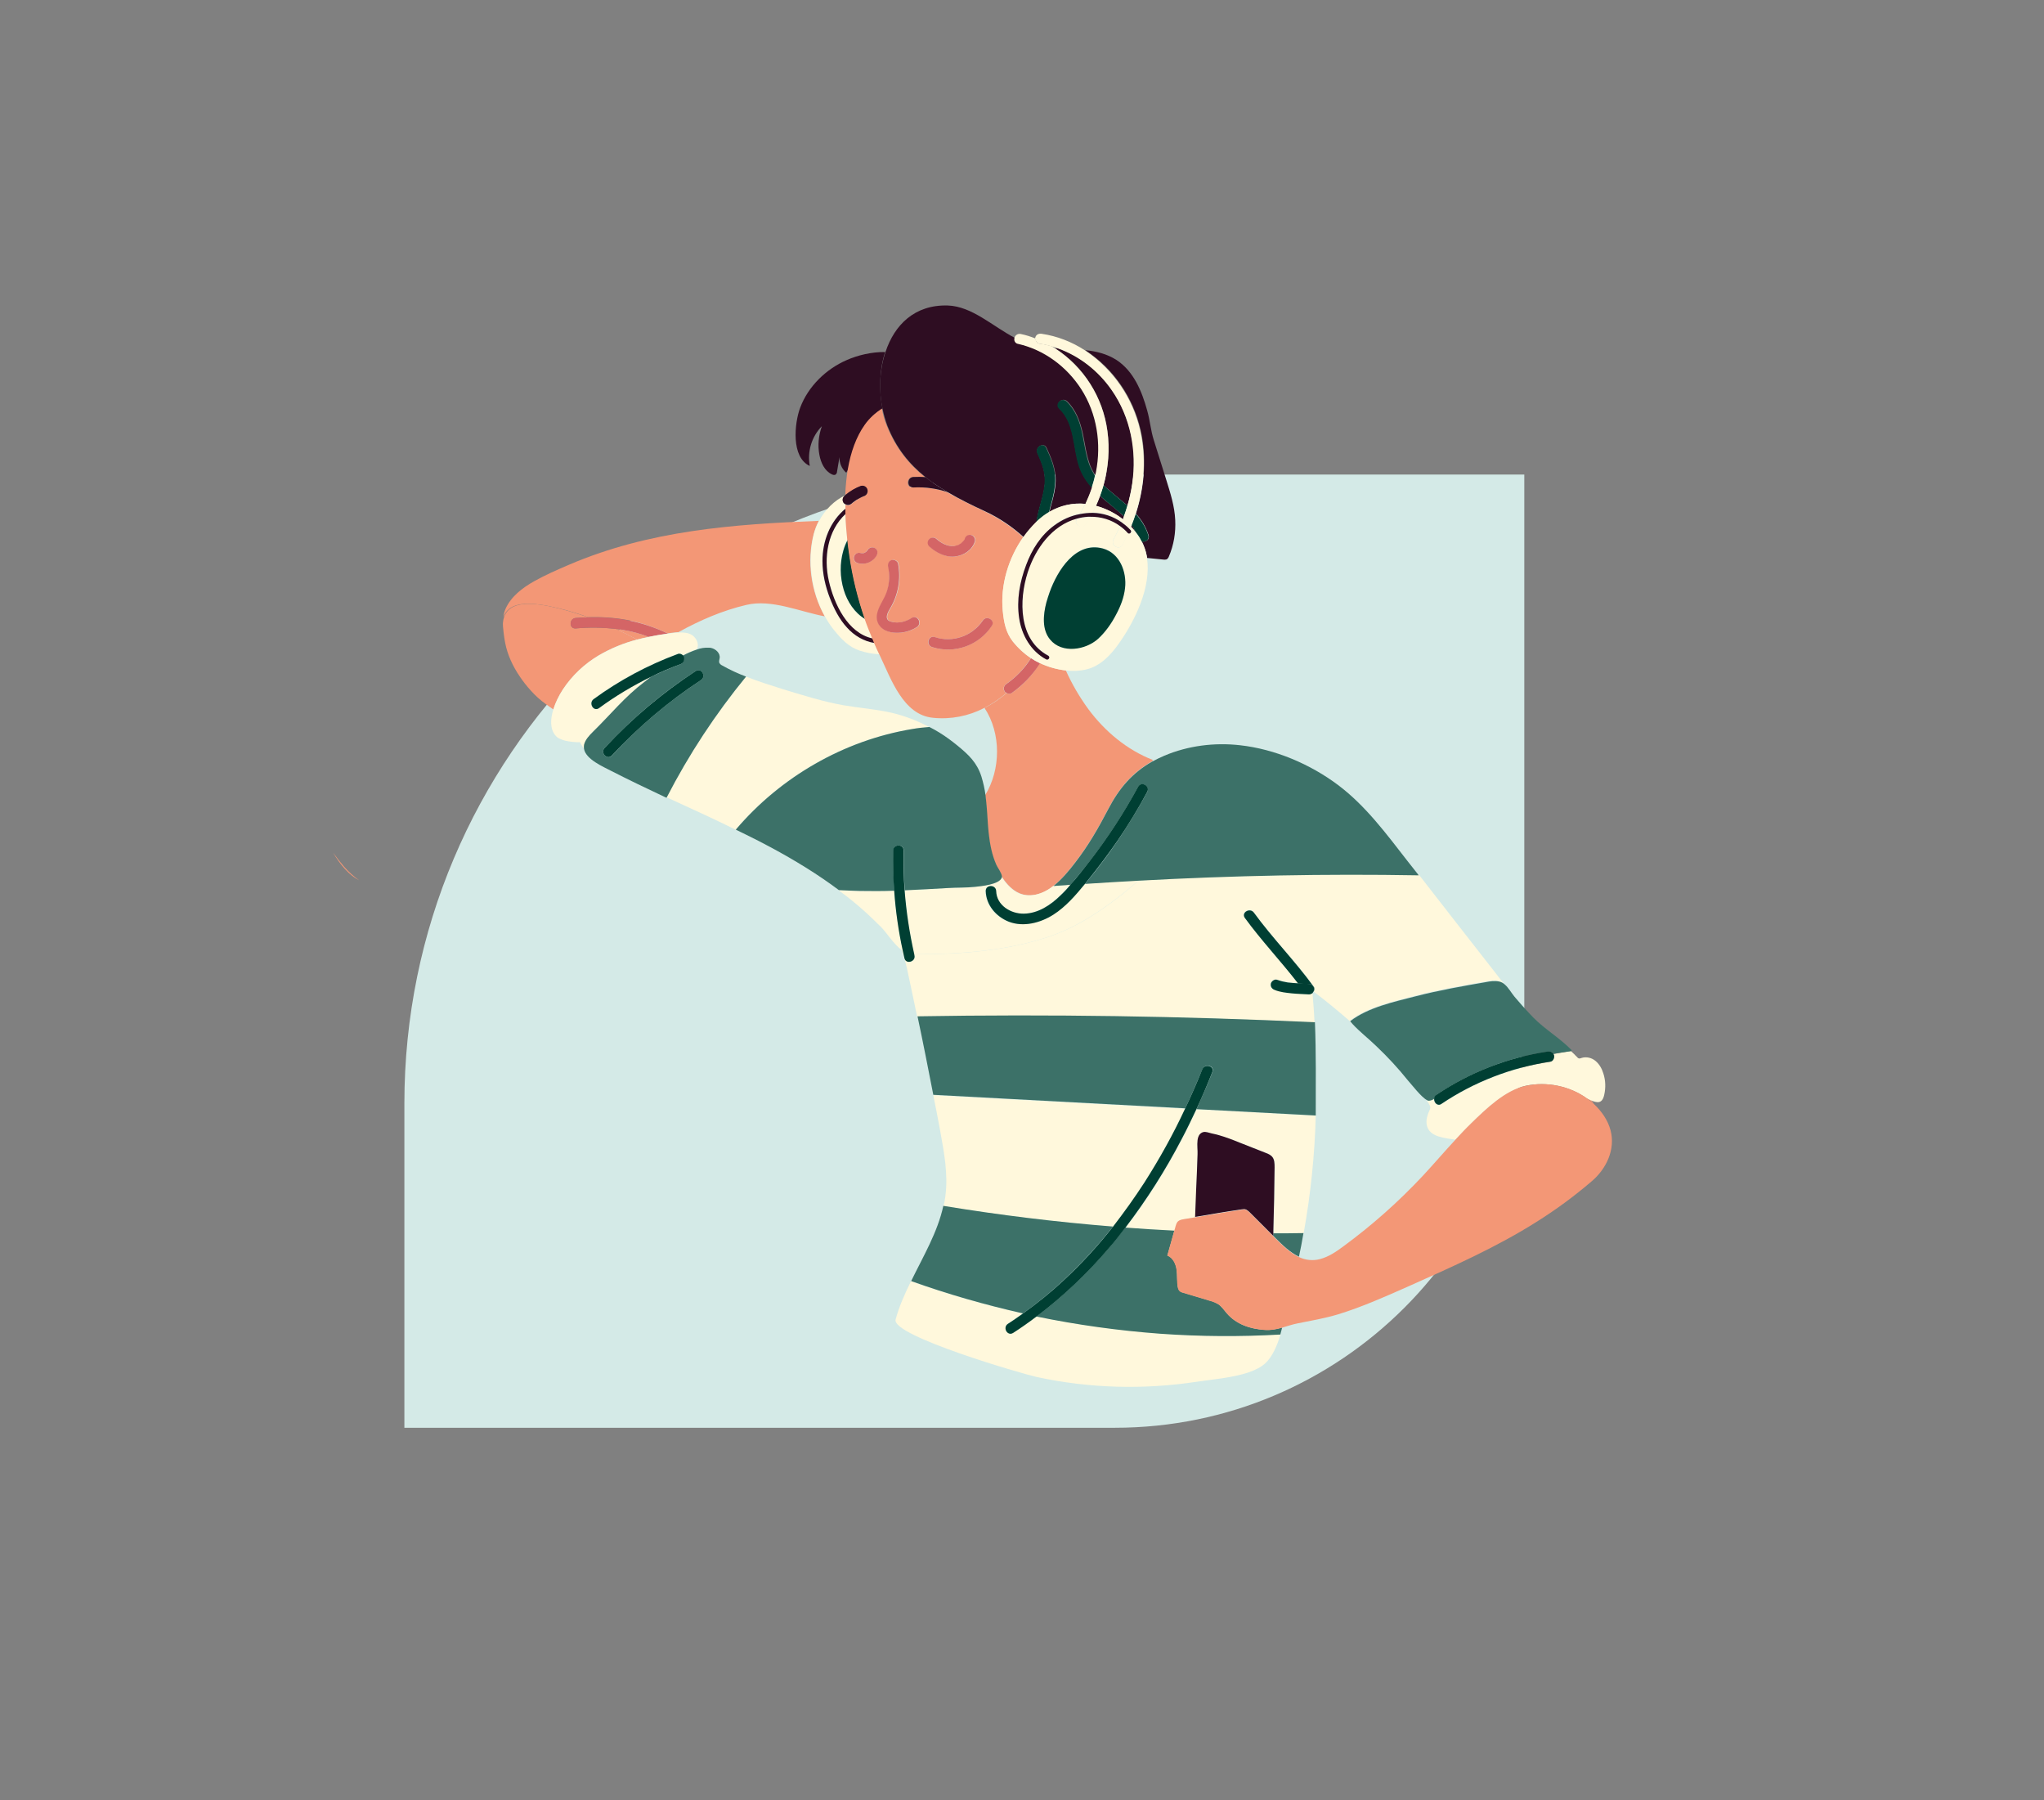 <?xml version="1.0" encoding="utf-8"?>
<!-- Generator: Adobe Illustrator 25.2.3, SVG Export Plug-In . SVG Version: 6.00 Build 0)  -->
<svg version="1.1" id="Layer_1" xmlns="http://www.w3.org/2000/svg" xmlns:xlink="http://www.w3.org/1999/xlink" x="0px" y="0px"
	 viewBox="0 0 997.8 878.5" style="enable-background:new 0 0 997.8 878.5;" xml:space="preserve">
<rect x="0" y="0" width="997.8" height="878.5" fill="#808080" stroke="none"/>
<style type="text/css">
	.st0{fill:#D4EAE7;}
	.st1{fill:none;}
	.st2{fill:#F39776;}
	.st3{fill:#FFF8DC;}
	.st4{fill:#003F33;}
	.st5{fill:#2E0D22;}
	.st6{fill:#D46566;}
	.st7{fill:#3C7168;}
</style>
<g id="Layer_2_1_">
	<g id="Capa_1">
		<path class="st0" d="M504.3,231.6h239.8l0,0v265.3c0,110.4-89.5,199.9-199.9,199.9H197.4l0,0V538.5
			C197.4,369,334.8,231.6,504.3,231.6L504.3,231.6L504.3,231.6z"/>
		<path class="st1" d="M642.2,543.9c0,0.2,0,0.4,0,0.6c-0.5,19.2-2.5,38.4-5.9,57.3c-0.7,3.9-1.4,7.7-2.2,11.5c3.2,1.6,6.8,2,10.2,1
			c4.3-1.2,8.1-3.8,11.7-6.4c13.9-10.2,26.9-21.7,38.6-34.3c5.4-5.8,10.5-11.8,15.9-17.6c-1.3-0.2-2.6-0.4-4-0.6
			c-2.8-0.5-5.8-1.2-7.8-2.9c-2.2-1.8-2.6-4.6-2-7.3c1.1-4.9,3.1-3.9-0.2-8.4c-2.8-1.4-7.9-8-9.3-9.6c-4.8-6-10-11.6-15.6-16.9
			c-3.6-3.5-8-6.9-11.4-10.6c-0.4-0.4-0.9-0.8-1.3-1.2c-5.7-5-11.7-9.9-17.8-14.5l-0.2,0.2c-0.1,0.1-0.2,0.2-0.2,0.3
			c0.5,4.9,0.8,9.7,1,14.6C642.4,514,642.2,529,642.2,543.9z"/>
		<path class="st1" d="M513.2,168.9c0.6,0.3,1.1,0.7,1.7,1l1.8,0.1C515.5,169.6,514.4,169.3,513.2,168.9z"/>
		<path class="st1" d="M337.6,309.8c0.2,0.1,0.4,0.3,0.6,0.4c2.1,1.5,3.2,4.5,1.9,6.7c1.9-0.6,3.8-0.9,5.8-0.9
			c0.4,0,0.7,0.1,1.1,0.1c2.4,0.4,4.6,2.6,4.2,5c-0.1,0.7-0.5,1.5-0.2,2.2c0.3,0.7,0.9,1.2,1.5,1.4c3.8,2.1,7.6,3.9,11.6,5.4
			c5.7,2.3,11.6,4.1,17.5,6c9.9,3.1,19.9,6.2,30.1,8c7.7,1.3,15.5,1.9,23.2,3.6c6.5,1.5,12.7,3.8,18.6,6.9c3.3,1.7,6.5,3.7,9.6,5.9
			c1.4,1,2.7,2,4,3.1c5.5,4.5,9.6,8.3,11.8,15.2c0.9,3,1.6,6,2,9.1c7.7-12.5,7.9-30.2-0.3-42.6c-7.7,4-16.5,5.7-25.1,4.8
			c-14.5-1.4-20.4-19-25.9-30.4c-0.1-0.2-0.2-0.4-0.3-0.6c-3.3-0.2-6.5-0.8-9.7-1.8c-5.3-1.7-8.9-5.5-12.3-9.8
			c-1.7-2.1-3.2-4.3-4.5-6.7c-12.4-2.3-25.9-8.5-38.2-5.6c-11.7,2.8-22.8,7.5-33.2,13.3C333.5,308.6,335.7,308.7,337.6,309.8z"/>
		<path class="st2" d="M304.5,307.5c-1.3-0.2-2.6-0.4-3.9-0.6c3.5,1.7,7,3.4,10.4,5.2c1.9-0.5,3.7-0.9,5.6-1.3
			C312.7,309.3,308.6,308.2,304.5,307.5z"/>
		<path class="st2" d="M168,423c-1.9-2.2-3.7-4.5-5.4-6.9c3.5,6,7.9,11.1,12.7,13.5C172.6,427.7,170.2,425.5,168,423z"/>
		<path class="st2" d="M276.4,297.8c3.6,1,7.2,2.1,10.6,3.4c6.3-0.2,12.6,0.2,18.8,1.3c7,1.3,13.7,3.6,20.1,6.6c1-0.1,2-0.3,3-0.4
			c0.8-0.1,1.5-0.1,2.3-0.2c10.5-5.8,21.6-10.6,33.2-13.3c12.3-2.9,25.9,3.3,38.2,5.6c-6.8-12-8.8-27.1-5.4-40.2
			c0.6-2.2,1.4-4.4,2.5-6.4c-41.8,1.6-82.9,4.7-121.9,21.4c-5.8,2.5-11.6,5-17.1,8.1c-5.7,3.2-11.2,7.4-13.9,13.4
			c-0.5,1.2-0.9,2.4-1,3.7c0,0.1,0,0.3,0,0.4C249.2,290.7,267.1,295.4,276.4,297.8z"/>
		<path class="st3" d="M404.6,283.5c2.5,11.1,9.1,25.5,21.3,28.1c-1.3-3.1-2.5-6.3-3.7-9.5c-5.1-2.9-8.6-8.4-10.4-14.2
			c-1.9-6.3-2-13-0.3-19.3c0.5-1.8,1.2-3.6,2.1-5.2c-0.4-4-0.7-8.3-0.9-12.6C404,258.9,402,272,404.6,283.5z"/>
		<path class="st3" d="M402.8,301c1.3,2.4,2.8,4.6,4.5,6.7c3.5,4.3,7.1,8.1,12.3,9.8c3.1,1,6.4,1.7,9.7,1.8
			c-0.9-1.8-1.7-3.7-2.5-5.5c-5.2-0.8-9.8-3.6-13.4-7.5c-3.8-4.2-6.4-9.3-8.4-14.5c-2.2-5.7-3.6-11.9-3.6-18
			c0-9.7,3.8-19.4,11.3-25.6c0-0.7,0-1.3,0-2c-0.2-0.1-0.4-0.2-0.6-0.4c-1-1-1-2.6,0-3.6c0.2-0.2,0.5-0.4,0.7-0.6v0
			c-5.6,2.7-10.1,7.2-13,12.7c-1.1,2-1.9,4.2-2.5,6.4C394,273.9,396.1,289,402.8,301z"/>
		<path class="st4" d="M411.9,287.9c1.7,5.7,5.3,11.2,10.4,14.2c-3.5-10-6-20.4-7.5-30.8c-0.4-2.5-0.7-5.1-1-7.8
			c-0.9,1.7-1.6,3.4-2.1,5.2C409.9,274.9,410,281.6,411.9,287.9z"/>
		<path class="st5" d="M404.6,283.5c-2.6-11.4-0.6-24.6,8.2-32.7c0-0.9,0-1.7,0-2.6c-7.6,6.2-11.3,15.9-11.3,25.6
			c0,6.2,1.4,12.3,3.6,18c2,5.2,4.6,10.4,8.4,14.5c3.5,3.9,8.2,6.7,13.4,7.5c-0.3-0.7-0.6-1.5-0.9-2.2
			C413.7,309,407.1,294.5,404.6,283.5z"/>
		<path class="st2" d="M253.7,330.1c1.6,2.4,3.4,4.7,5.4,6.9c2.2,2.5,4.7,4.7,7.3,6.6c1.2,0.9,2.4,1.7,3.7,2.6
			c1.1-3.5,2.7-6.8,4.7-9.8c4.5-6.8,10.5-12.4,17.5-16.6c5.8-3.4,12.1-6,18.7-7.7c-3.4-1.8-6.9-3.6-10.4-5.2
			c-6.5-0.7-13.1-0.8-19.6-0.2c-3.3,0.2-3.2-4.8,0-5.1c2-0.2,4.1-0.3,6.1-0.3c-3.5-1.3-7-2.4-10.6-3.4c-9.3-2.5-27.2-7.2-30.5,3.5
			c-0.3,0.9-0.4,1.8-0.5,2.7c-0.1,1.8,0.7,7.9,1.1,9.6C247.7,319.5,250.3,325.1,253.7,330.1z"/>
		<path class="st6" d="M316.6,310.8c3.1-0.6,6.2-1.2,9.4-1.6c-6.4-3.1-13.2-5.3-20.1-6.6c-6.2-1.1-12.5-1.5-18.8-1.3
			c-2,0-4.1,0.2-6.1,0.3c-3.2,0.2-3.3,5.3,0,5.1c6.5-0.6,13.1-0.5,19.6,0.2c1.3,0.2,2.6,0.3,3.9,0.6
			C308.6,308.2,312.7,309.3,316.6,310.8z"/>
		<path class="st2" d="M775.1,536.2c1.1,0.8,2.1,1.7,3.1,2.6c-0.5-0.6-0.9-1.3-1.4-1.9l-1.8-0.8L775.1,536.2z"/>
		<path class="st3" d="M739.8,487.1l-0.6-0.7l0.1,0.1C739.4,486.7,739.6,486.9,739.8,487.1z"/>
		<path class="st3" d="M743.1,491l1.1,1.2L743.1,491z"/>
		<path class="st3" d="M584.6,563.3c0.1-1.8-0.3-4.5,0-6.8c0.1-1,0.4-1.9,0.9-2.7c0.6-0.8,1.6-1.4,2.7-1.4c0.7,0,1.4,0.1,2,0.4
			c1.6,0.5,3.2,0.7,4.8,1.2c3.5,1,6.9,2.4,10.4,3.7l12.7,5c1.1,0.3,2.1,0.9,2.9,1.7c1.3,1.4,1.3,3.5,1.3,5.4
			c-0.1,10.3-0.3,20.5-0.6,30.8c0,0.4,0,0.9,0,1.3c4.9,0,9.8,0,14.7-0.1c3.4-18.9,5.4-38.1,5.9-57.3c-19.4-1-38.8-2.1-58.2-3.1
			c-2.3,4.9-4.6,9.7-7.1,14.5c-7.9,15.2-17.1,29.7-27.5,43.3c8,0.6,16,1.1,24,1.5c0.2-0.8,0.4-1.6,0.7-2.4c0.2-0.8,0.5-1.5,1-2.1
			c0.7-0.8,1.9-1,3-1.2c1.8-0.3,3.6-0.6,5.5-0.9l0.5-13.1C584.1,575,584.3,569.1,584.6,563.3z"/>
		<path class="st3" d="M566.4,650.8c-20.3-1.5-40.5-4.3-60.4-8.4c-3.7,2.8-7.5,5.4-11.4,8c-2.7,1.8-5.3-2.6-2.6-4.4
			c2.5-1.6,4.9-3.3,7.3-5c-18.5-4.1-36.7-9.4-54.6-15.7c-3,6.1-5.8,12.3-7.5,18.7c-2.1,7.9,61.9,26.5,68.8,28
			c25.8,5.6,52.4,6.3,78.5,2.3c6.5-1,16.9-1.8,24.9-4.5c3.2-1.1,6.1-2.5,8.2-4.4c3.5-3.2,5.8-8.5,7.5-14.2
			C605.5,652.4,585.9,652.2,566.4,650.8z"/>
		<path class="st3" d="M758.3,514.4c0.1,0.2,0.3,0.5,0.3,0.7c0.3,1.2-0.4,2.9-1.8,3.1c-19,2.8-37.1,9.8-53.1,20.6
			c-2,1.3-3.8-0.6-3.7-2.5c-0.8,0.5-1.7,0.9-2.6,1c-0.4,0-0.7-0.1-1-0.3c3.3,4.5,1.3,3.5,0.2,8.4c-0.6,2.6-0.2,5.4,2,7.3
			c2,1.7,4.9,2.4,7.8,2.9c1.4,0.2,2.7,0.4,4,0.6c2.5-2.7,5.1-5.4,7.7-8c7.2-7,16.7-16.1,26.7-18.3c10.3-2.2,21.6,0.2,30,6.3l1.8,0.8
			c2.9,1.2,5.5,1.9,6.5-2.6c0.8-3.5,0.7-7.1-0.4-10.5c-0.7-2.3-1.9-4.5-3.8-6.1s-4.5-2.2-6.8-1.5c-0.5,0.2-1,0.4-1.5,0.2
			c-0.3-0.1-0.5-0.3-0.7-0.6c-0.4-0.4-0.9-0.8-1.3-1.3c-0.6-0.6-1.2-1.1-1.8-1.7c-0.1,0.1-0.2,0.1-0.3,0.1
			C763.8,513.5,761,513.9,758.3,514.4z"/>
		<path class="st3" d="M558.7,577.2c7.4-11.6,14.1-23.7,19.9-36.1c-41-2.2-82-4.4-123-6.6c1.2,5.8,2.3,11.7,3.4,17.6
			c1.9,10.5,3.9,21.1,2.5,31.6c-0.2,1.7-0.5,3.3-0.9,4.9c27.4,4.5,55,7.8,82.8,10.1C548.8,591.8,553.9,584.6,558.7,577.2z"/>
		<path class="st3" d="M555.9,429.7c-0.9,0.8-1.8,1.5-2.6,2.2c-4.2,3.6-8.5,7-13,10.2c-8.7,6.2-18,11.6-28.1,15
			c-21.2,7.1-43.7,8.7-65.9,8.6c0,0.2,0.1,0.4,0.1,0.6c0.7,3.2-4.2,4.5-4.9,1.3c-0.3-1.2-0.5-2.4-0.8-3.6c-0.2-0.1-0.3-0.2-0.5-0.3
			c1.1,3.5,2.1,6.7,2.6,9.2c1.7,7.8,3.3,15.5,4.9,23.2c64.7-1.1,129.4-0.1,194,2.9c-0.2-4.8-0.6-9.7-1-14.5
			c-0.5,0.5-1.1,0.8-1.8,0.7c-2.8-0.1-5.5-0.2-8.3-0.5c-2.8-0.3-5.8-0.6-8.5-1.7c-1.3-0.5-2.1-1.6-1.8-3.1c0.3-1.2,1.9-2.3,3.1-1.8
			c1.2,0.5,2.4,0.8,3.7,1c0.3,0.1,0.7,0.1,1,0.2l0.5,0.1h0.1h0c0.7,0.1,1.4,0.2,2.1,0.2c0.9,0.1,1.9,0.1,2.8,0.2
			c-8.4-10.9-17.9-20.8-26-32c-1.9-2.6,2.5-5.2,4.4-2.6c9.1,12.5,20,23.5,29.1,36c0.6,0.8,0.6,1.9,0,2.6c6.1,4.6,12,9.5,17.8,14.5
			c0.4,0.4,0.9,0.8,1.3,1.2c-0.4-0.4-0.8-0.9-1.2-1.4c8.8-6.8,21.6-9.4,32.1-12.2c11.3-2.9,22.8-4.9,34.2-6.9c2-0.4,4.1-0.7,6.1-0.3
			c1,0.2,2,0.7,2.8,1.4c-1.4-1.7-2.8-3.5-4.1-5.2c-12.5-16-25.1-32.1-37.6-48.2C647,426.3,601.5,427.2,555.9,429.7z"/>
		<path class="st7" d="M621.6,601.9c0,0.4,0,0.9,0,1.3c0.3,0.3,0.7,0.7,1,1c3.4,3.4,7.2,7.1,11.5,9.1c0.8-3.8,1.6-7.7,2.2-11.5
			C631.4,601.9,626.5,601.9,621.6,601.9z"/>
		<path class="st7" d="M519.3,624.7c8.6-8.1,16.7-16.8,24-26.1c-27.7-2.2-55.3-5.6-82.8-10.1c-2.8,12.9-9.8,24.6-15.7,36.7
			c17.8,6.4,36.1,11.6,54.6,15.8C506.4,636,513,630.6,519.3,624.7z"/>
		<path class="st7" d="M617.5,649c-7.1-0.4-13.9-2.6-18.7-8.2c-1.3-1.5-2.4-3.2-4-4.3c-1.4-0.8-2.8-1.5-4.4-1.8l-12.6-3.8
			c-0.8-0.2-1.7-0.5-2.2-1.2c-0.3-0.5-0.5-1-0.6-1.6c-0.5-2.8-0.2-5.7-0.6-8.6c-0.4-2.8-1.9-5.8-4.5-6.8l3.4-12.1
			c-8-0.4-16-0.9-24-1.5c-2.5,3.3-5.1,6.5-7.8,9.7c-10.6,12.5-22.5,23.8-35.6,33.7c19.9,4.1,40.1,6.9,60.4,8.4
			c19.6,1.4,39.2,1.5,58.7,0.4c0.3-1.1,0.6-2.3,0.9-3.4C623.3,648.6,620.6,649.2,617.5,649z"/>
		<path class="st7" d="M587,521.8c1.2-3,6.1-1.7,4.9,1.3c-2.4,6.1-5.1,12.2-7.8,18.2c19.4,1,38.8,2.1,58.2,3.1c0-0.2,0-0.4,0-0.6
			c0-14.9,0.2-29.9-0.4-44.9c-64.6-3-129.3-4-194-2.9c2.7,12.7,5.2,25.5,7.7,38.3c41,2.2,82,4.4,123,6.6
			C581.5,534.7,584.3,528.3,587,521.8z"/>
		<path class="st4" d="M584,541.4c2.8-6,5.4-12.1,7.8-18.2c1.2-3-3.7-4.3-4.9-1.3c-2.6,6.5-5.4,12.9-8.4,19.2
			c-5.8,12.5-12.5,24.5-19.9,36.1c-4.8,7.4-9.9,14.5-15.3,21.5c-7.3,9.3-15.3,18-24,26.1c-6.3,5.9-13,11.3-20,16.3
			c-2.4,1.7-4.8,3.4-7.3,5c-2.7,1.8-0.2,6.2,2.6,4.4c3.9-2.5,7.7-5.2,11.4-8c13.1-9.9,25-21.2,35.6-33.7c2.7-3.1,5.3-6.4,7.8-9.7
			c10.4-13.6,19.6-28.1,27.5-43.3C579.4,551.1,581.7,546.3,584,541.4z"/>
		<path class="st5" d="M430.8,199.4c-1.8-9-1.5-19,1.3-27.6c-6.6-0.1-13.5,1.6-18.7,3.9c-10.2,4.4-18.9,12.9-22.8,23.3
			c-2.8,7.5-4.5,24.2,4.7,28.4c-1.3-7,0.9-14.3,5.9-19.4c-1.6,4.5-2.1,9.3-1.2,14c0.7,3.8,2.5,7.8,6.1,9.5c0.6,0.3,1.4,0.5,1.9,0
			c0.4-0.4,0.6-0.8,0.6-1.3c0.4-2.4,0.8-4.7,1.2-7.1c-0.1,2.9,1.1,5.7,3.3,7.6c0.3-0.6,0.7-1.2,1.1-1.8c1.4-8.1,4-15.6,8.3-21.6
			C424.7,204.2,427.5,201.5,430.8,199.4z"/>
		<path class="st2" d="M493.9,338.2c-0.8,0.5-1.7,0.5-2.5,0c-3.3,2.9-6.9,5.3-10.8,7.3c8.2,12.4,8,30.1,0.3,42.6
			c0.5,3.3,0.7,6.7,0.9,10c0.4,5.5,0.7,11,1.9,16.3c0.6,2.6,1.4,5.2,2.5,7.7c0.5,1.1,2.6,3.9,2.7,5.6c2,3,4.3,5.8,7.5,7.6
			c5.9,3.4,13,1,17.9-3c4.1-3.2,7.5-7.4,10.7-11.6c6.4-8.3,11.2-16.7,16-25.9c5.4-10.4,11.9-17.9,21.5-23.3c0.1-0.2,0.2-0.4,0.3-0.6
			c-12.6-4.9-23.4-13.9-31.5-24.8c-4.3-5.9-8-12.2-11-18.9c-4.4-0.5-8.7-1.7-12.7-3.6C504.1,329.4,499.4,334.4,493.9,338.2z"/>
		<path class="st2" d="M420.3,237.2c0.7-0.2,1.4-0.1,2,0.3c1.2,0.7,1.6,2.3,0.9,3.5c0,0,0,0,0,0c-0.3,0.6-0.9,1-1.5,1.2l-0.3,0.1
			c-1.6,0.7-3.2,1.6-4.6,2.7c-0.4,0.3-0.7,0.6-1.1,0.9c-0.8,0.8-2,0.9-3,0.4c0,0.7,0,1.3,0,2c0,0.9,0,1.8,0,2.6
			c0.1,4.3,0.5,8.6,0.9,12.6c0.3,2.7,0.6,5.4,1,7.8c1.5,10.5,4.1,20.8,7.5,30.8c1.1,3.2,2.4,6.4,3.7,9.5c0.3,0.7,0.6,1.5,0.9,2.2
			c0.8,1.9,1.6,3.7,2.5,5.5c0.1,0.2,0.2,0.4,0.3,0.6c5.5,11.5,11.4,29,25.9,30.4c8.7,0.9,17.4-0.8,25.1-4.8c3.9-2,7.5-4.5,10.8-7.3
			c-0.4-0.2-0.8-0.5-1-0.9c-0.7-1.2-0.3-2.7,0.9-3.5c4.8-3.4,8.9-7.6,12-12.6c-3.3-2.2-6.3-5-8.8-8.1c-3.4-4.4-4.3-9.5-4.9-15
			c-1.2-12.4,2.7-25.6,10-35.9c-5.7-5.2-12.1-9.4-19-12.7c-6.3-3-12.3-5.9-18-9.2c-5.4-1.9-11.1-2.7-16.9-2.4
			c-3.3,0.2-3.2-4.9,0-5.1c2-0.1,4-0.1,6,0.1c-7.9-6.3-14.3-14.2-18.7-25.1c-1.1-2.7-1.9-5.5-2.4-8.4c-3.2,2.1-6.1,4.7-8.3,7.8
			c-4.3,6-6.9,13.6-8.3,21.6c-0.7,4.2-1.1,8.4-1.3,12.7v0C415.1,239.7,417.6,238.2,420.3,237.2z M416.8,271.7
			c0.4-1.3,1.8-2.1,3.1-1.8c0.2,0.1,0.4,0.1,0.6,0.1c0.2,0,0.5,0,0.7,0c0.3,0,0.5-0.1,0.7-0.2c0.3-0.1,0.6-0.3,0.8-0.5
			c0.2-0.2,0.4-0.3,0.5-0.5c0.1-0.1,0.2-0.3,0.3-0.4c0.7-1.2,2.3-1.6,3.5-0.9c0.6,0.3,1,0.9,1.2,1.5c0.2,0.7,0.1,1.4-0.3,2
			c-1.9,3.3-5.7,4.9-9.4,3.8C417.3,274.4,416.5,273.1,416.8,271.7L416.8,271.7z M433.7,276.4c-0.2-1.4,0.4-2.7,1.8-3.1
			c1.2-0.3,2.9,0.4,3.1,1.8c1.4,7.4,0.1,15-3.7,21.5c-0.8,1.4-1.8,2.8-1.8,4.5c0,1.6,1.1,2.1,2.5,2.4c3.3,0.8,6.8-0.1,9.6-1.9
			s5.3,2.6,2.6,4.4c-3.7,2.4-8.2,3.3-12.5,2.6c-4.2-0.7-7.6-3.7-7.1-8.2c0.4-4.2,3.6-7.6,4.9-11.7
			C434.2,284.7,434.4,280.5,433.7,276.4L433.7,276.4z M479.7,302.8c1.8-2.7,6.2-0.2,4.4,2.6c-6.3,9.6-18.2,13.9-29.2,10.4
			c-3.1-1-1.8-5.9,1.3-4.9C465,313.8,474.6,310.5,479.7,302.8L479.7,302.8z M466.3,266.5c0.4-0.1,0.8-0.2,1.2-0.3
			c0.1,0,0.3-0.1,0.4-0.1l0.2-0.1c0.3-0.2,0.7-0.4,1-0.6c0,0,0.3-0.2,0.3-0.2l0.3-0.3l0.4-0.4c0,0,0.2-0.3,0.3-0.3l0.2-0.2
			c0.1-0.1,0.2-0.3,0.3-0.4c0,0,0.1-0.3,0.2-0.3c0-0.1,0.1-0.2,0.1-0.4c0.4-1.3,1.8-2.1,3.2-1.7c1.3,0.4,2,1.7,1.7,3
			c-1.4,4.3-5.4,6.9-9.8,7.4c-4.7,0.5-9.1-1.9-12.5-4.9c-1-1-1-2.6,0-3.6c1-1,2.6-1,3.6,0c2.3,2.1,5.3,3.6,8.4,3.4l0.4,0
			L466.3,266.5z"/>
		<path class="st6" d="M456.3,310.9c-3.1-1-4.4,3.9-1.3,4.9c11,3.5,22.9-0.8,29.2-10.4c1.8-2.7-2.6-5.3-4.4-2.6
			C474.6,310.5,465,313.8,456.3,310.9z"/>
		<path class="st6" d="M432.9,288.7c-1.3,4-4.4,7.4-4.9,11.7c-0.4,4.5,2.9,7.5,7.1,8.2c4.3,0.7,8.8-0.2,12.5-2.6
			c2.7-1.8,0.2-6.2-2.6-4.4c-2.8,1.8-6.3,2.7-9.6,1.9c-1.4-0.3-2.5-0.9-2.5-2.4c0-1.6,1-3.1,1.8-4.5c3.8-6.5,5.1-14.1,3.7-21.5
			c-0.2-1.3-1.9-2.1-3.1-1.8c-1.4,0.4-2,1.8-1.8,3.1C434.4,280.5,434.2,284.7,432.9,288.7z"/>
		<path class="st5" d="M451.9,232.9c-2-0.2-4-0.2-6-0.1c-3.2,0.2-3.3,5.2,0,5.1c5.7-0.3,11.4,0.5,16.9,2.4c-2.3-1.4-4.6-2.8-6.8-4.3
			C454.5,235,453.2,234,451.9,232.9z"/>
		<path class="st5" d="M415.7,245.8c0.3-0.3,0.7-0.6,1.1-0.9c1.4-1.1,3-2,4.6-2.7l0.3-0.1c0.6-0.2,1.2-0.6,1.5-1.2
			c0.7-1.2,0.3-2.8-0.9-3.5c0,0,0,0,0,0c-0.6-0.4-1.3-0.4-2-0.3c-2.7,1-5.3,2.5-7.5,4.4c-0.2,0.2-0.5,0.4-0.7,0.6c-1,1-1,2.6,0,3.6
			c0.2,0.2,0.4,0.3,0.6,0.4C413.7,246.7,414.9,246.5,415.7,245.8z"/>
		<path class="st5" d="M557.4,212.7c2.3,12.7,1,25.8-2.9,38c2.8,3,4.9,6.6,6.2,10.5c0.7,2.2-1.6,3.5-3.3,3c1.1,2.2,1.9,4.5,2.4,6.9
			c0.1,0.4,0.1,0.8,0.2,1.2l8,0.8c0.5,0.1,1,0,1.5-0.1c0.5-0.3,0.9-0.8,1.1-1.4c2.4-5.6,3.4-11.7,3.1-17.8
			c-0.3-6.8-2.4-13.3-4.4-19.7l-6-19.1c-1.6-5-1.9-9.8-3.3-14.7c-2.6-9.4-6.6-19.2-15.1-24.7c-4.6-2.9-9.8-4.2-15.1-4.7
			c1,0.7,2,1.3,3,2.1C545.7,182.5,554.5,196.8,557.4,212.7z"/>
		<path class="st5" d="M552.5,256.3c-0.1,0.3-0.2,0.5-0.3,0.8c0.9,0.9,1.7,1.9,2.5,2.9C554,258.7,553.3,257.4,552.5,256.3z"/>
		<path class="st5" d="M548.7,252c-0.8-0.7-1.5-1.4-2.3-2.1c-3.1-2.7-6.4-5.2-9.4-7.9c-0.6,1.7-1.3,3.3-2,4.9
			c4.8,1.3,9.3,3.5,13.2,6.6C548.3,253,548.5,252.5,548.7,252z"/>
		<path class="st5" d="M550.4,246.8c1-3.6,1.8-7.2,2.4-10.9c2.3-15.9-0.8-32.4-10.1-45.7c-6.4-9.2-15.5-16.4-26-20.2l-1.8-0.1
			c14.1,9,23.5,23.9,25.7,40.5c1.2,8.8,0.5,17.8-1.9,26.4c0.7,0.7,1.4,1.4,2.2,2C544,241.5,547.3,244.1,550.4,246.8z"/>
		<path class="st5" d="M430.8,199.4c0.6,2.9,1.4,5.7,2.4,8.4c4.3,10.9,10.8,18.8,18.7,25.1c1.3,1.1,2.7,2.1,4.1,3.1
			c2.2,1.5,4.4,2.9,6.8,4.3c5.6,3.3,11.7,6.3,18,9.2c6.9,3.2,13.3,7.5,19,12.7c1.9-2.7,4-5.1,6.3-7.4c0.1-1.1,0.3-2.1,0.5-3.2
			c1.1-5.2,3.1-10.3,3.5-15.6c0.4-5.3-1.4-10.1-3.6-14.9c-1.3-2.9,3-5.5,4.4-2.6c2.1,4.6,4.1,9.2,4.4,14.3c0.3,5-1.1,9.9-2.4,14.6
			c-0.2,0.8-0.4,1.6-0.6,2.5c5.3-3.2,11.5-4.6,17.7-4c1.2-2.6,2.3-5.2,3.2-8c-2.7-2.9-4.9-6.4-6.2-10.2c-3.2-9.2-2.2-21.2-9.7-28.3
			c-2.4-2.2,1.2-5.8,3.6-3.6c4.4,4.2,6.4,9.9,7.7,15.7c1.1,5.2,1.7,10.6,3.6,15.6c0.7,1.8,1.6,3.5,2.7,5c0.1-0.6,0.3-1.2,0.4-1.8
			c2.7-13.9,0.4-28.5-7.2-40.5c-7-11-18.1-19.2-30.9-22.1c-1.2-0.2-2-1.4-1.8-2.6c0-0.1,0-0.1,0-0.2c-10.9-5.7-20.9-15.4-32.7-15.8
			c-16.3-0.5-26.1,9.6-30.4,22.6C429.3,180.5,428.9,190.5,430.8,199.4z"/>
		<path class="st4" d="M512.1,250c0.2-0.9,0.4-1.7,0.6-2.5c1.3-4.7,2.6-9.6,2.4-14.6c-0.3-5.1-2.3-9.7-4.4-14.3
			c-1.4-3-5.7-0.4-4.4,2.6c2.2,4.8,4.1,9.5,3.6,14.9s-2.4,10.4-3.5,15.6c-0.2,1-0.4,2.1-0.5,3.2c0.4-0.4,0.9-0.9,1.4-1.3
			C508.8,252.2,510.4,251,512.1,250z"/>
		<path class="st4" d="M548.7,252c0.6-1.7,1.2-3.4,1.7-5.2c-3.1-2.7-6.4-5.3-9.5-8c-0.7-0.7-1.5-1.3-2.2-2c-0.5,1.7-1.1,3.5-1.7,5.2
			c3,2.7,6.2,5.2,9.3,7.9C547.1,250.5,547.9,251.2,548.7,252z"/>
		<path class="st4" d="M531.9,227.2c-1.9-5-2.5-10.4-3.6-15.6c-1.2-5.8-3.3-11.5-7.7-15.7c-2.4-2.2-6,1.3-3.6,3.6
			c7.6,7.2,6.6,19.1,9.7,28.3c1.3,3.8,3.5,7.3,6.2,10.2c0.6-1.9,1.2-3.9,1.6-5.9C533.5,230.6,532.6,228.9,531.9,227.2z"/>
		<path class="st4" d="M557.3,264.3c1.7,0.5,3.9-0.8,3.3-3c-1.3-3.9-3.4-7.5-6.2-10.5c-0.6,1.8-1.2,3.7-2,5.5
			c0.9,1.2,1.6,2.4,2.2,3.7C555.7,261.3,556.6,262.7,557.3,264.3z"/>
		<path class="st6" d="M457.2,263.1c-1-1-2.6-1-3.6,0c-1,1-1,2.6,0,3.6c3.4,3,7.8,5.4,12.5,4.9c4.4-0.5,8.4-3.1,9.8-7.4
			c0.3-1.4-0.5-2.7-1.9-3.1c-1.3-0.3-2.6,0.4-3,1.7c0,0.1-0.1,0.2-0.1,0.4c0,0-0.1,0.3-0.2,0.3c-0.1,0.1-0.2,0.3-0.3,0.4l-0.2,0.2
			c-0.1,0.1-0.3,0.3-0.3,0.3l-0.4,0.4l-0.3,0.3c0,0-0.2,0.2-0.3,0.2c-0.3,0.2-0.7,0.4-1,0.6l-0.2,0.1c-0.1,0.1-0.3,0.1-0.4,0.1
			c-0.4,0.1-0.7,0.2-1.1,0.3l-0.3,0.1l-0.4,0C462.5,266.7,459.6,265.2,457.2,263.1z"/>
		<path class="st6" d="M428,271c0.3-0.6,0.4-1.3,0.3-2c-0.2-0.6-0.6-1.2-1.2-1.5c-1.2-0.7-2.8-0.3-3.5,0.9c-0.1,0.1-0.2,0.3-0.3,0.4
			c-0.2,0.2-0.3,0.4-0.5,0.5c-0.3,0.2-0.5,0.4-0.8,0.5c-0.2,0.1-0.5,0.2-0.7,0.2c-0.2,0-0.5,0-0.7,0c-0.2,0-0.4-0.1-0.6-0.1
			c-1.3-0.4-2.7,0.4-3.1,1.8c-0.3,1.3,0.4,2.7,1.8,3.1C422.3,275.9,426.2,274.3,428,271z"/>
		<path class="st6" d="M493.9,338.2c5.5-3.9,10.2-8.8,13.8-14.5l-0.2-0.1c-1.5-0.7-2.9-1.5-4.2-2.4c-3.1,5-7.2,9.2-12,12.6
			c-1.2,0.7-1.6,2.3-0.9,3.5c0.2,0.4,0.6,0.7,1,0.9C492.2,338.7,493.2,338.7,493.9,338.2z"/>
		<path class="st3" d="M285.2,363.4c0.6-2.5,2.5-4.5,4.3-6.3c9-8.8,15.4-16.9,25.3-24.5l3.1-2.4c-9,4.3-17.5,9.5-25.6,15.4
			c-2.6,1.9-5.2-2.5-2.6-4.4c12.6-9.2,26.4-16.6,41-22c0.9-0.4,1.9-0.1,2.5,0.7c2.2-1.2,4.5-2.2,6.9-3c1.3-2.1,0.2-5.1-1.9-6.7
			c-0.2-0.2-0.4-0.3-0.6-0.4c-1.9-1.1-4.1-1.2-6.3-1.1c-0.8,0-1.5,0.1-2.3,0.2c-1,0.1-2,0.2-3,0.4c-3.1,0.4-6.3,0.9-9.4,1.6
			c-1.9,0.4-3.7,0.8-5.6,1.3c-6.6,1.7-12.8,4.3-18.7,7.7c-7,4.1-13,9.8-17.5,16.6c-2,3.1-3.6,6.4-4.7,9.8c-1.4,4.5-1.7,9.3,1,12.6
			c1.2,1.5,3.1,2.1,4.9,2.6c2.4,0.5,4.8,0.8,7.3,0.7c-0.2,0,0,0.4,0.4,1.1c0.4,0.6,0.9,1.4,1.4,2.2C285,364.7,285,364,285.2,363.4z"
			/>
		<path class="st3" d="M347.1,316.1c-0.4-0.1-0.7-0.1-1.1-0.1C346.3,316,346.7,316.1,347.1,316.1z"/>
		<path class="st3" d="M463.2,360.7c-3-2.2-6.2-4.2-9.6-5.9C456.9,356.5,460.1,358.5,463.2,360.7z"/>
		<path class="st3" d="M445.2,355.8c2.8-0.5,5.6-0.8,8.4-1c-5.9-3.1-12.1-5.5-18.6-7c-7.6-1.7-15.5-2.3-23.2-3.6
			c-10.2-1.8-20.2-5-30.1-8c-5.9-1.9-11.8-3.7-17.5-6c-15,18.2-28,38-38.8,58.9c11.3,5.2,22.6,10.3,33.7,15.8
			C380.9,379.2,411.9,361.3,445.2,355.8z"/>
		<path class="st3" d="M436.6,434.7c-5.7,0.2-11.4,0.2-17.1,0.2c-3.4-0.1-6.7-0.2-10.1-0.4c1.3,1,2.7,2,4,3
			c4.6,3.6,9.1,7.5,13.3,11.6c1.1,1.1,2.2,2.2,3.3,3.2c3,3.1,6.2,8.4,10.2,11.4c0.2,0.1,0.3,0.2,0.5,0.3
			C438.7,454.4,437.3,444.6,436.6,434.7z"/>
		<path class="st3" d="M476,432.8c-4.5,0.5-9,0.3-13.5,0.6c-7,0.4-13.9,0.8-20.9,1.1c0.8,10.5,2.3,20.9,4.6,31.2
			c22.2,0,44.8-1.5,65.9-8.6c10.1-3.4,19.4-8.8,28.1-15c4.5-3.2,8.8-6.6,13-10.2c0.9-0.7,1.7-1.5,2.6-2.2c-8.4,0.4-16.7,1-25.1,1.5
			l-1.2,0.1c-4.6,5.6-9.4,11.1-15.5,15.1c-6.3,4-14.6,6.2-21.8,3.4c-6.2-2.4-11-8.1-11.2-14.9c-0.1-3.3,5-3.3,5.1,0
			c0.2,6.9,7.2,11.1,13.5,11c7-0.1,13.1-4.2,17.9-8.9c1.7-1.7,3.3-3.4,4.9-5.2c-2.8,0.2-5.6,0.4-8.3,0.6c-4.9,4-12,6.3-17.9,3
			c-3.1-1.8-5.4-4.6-7.5-7.6c0,0.2,0,0.5-0.1,0.7C487.6,431.6,478.8,432.5,476,432.8z"/>
		<path class="st7" d="M436.6,434.7c-0.5-6.5-0.6-13-0.5-19.6c0.1-3.3,5.1-3.3,5.1,0c-0.1,6.5,0,12.9,0.5,19.4
			c7-0.3,13.9-0.7,20.9-1.1c4.5-0.3,9-0.1,13.5-0.6c2.8-0.3,11.6-1.1,12.9-4.4c0.1-0.2,0.1-0.4,0.1-0.7c-0.1-1.7-2.2-4.4-2.7-5.6
			c-1.1-2.5-1.9-5-2.5-7.7c-1.2-5.4-1.6-10.9-1.9-16.3c-0.2-3.3-0.5-6.7-0.9-10c-0.4-3.1-1.1-6.1-2-9.1c-2.2-6.9-6.3-10.7-11.8-15.2
			c-1.3-1.1-2.7-2.1-4-3.1c-3-2.2-6.2-4.2-9.6-5.9c-2.8,0.2-5.6,0.5-8.4,1c-33.3,5.5-64.3,23.4-86.1,49.1c1.6,0.8,3.2,1.6,4.9,2.4
			c4.1,2,8.2,4.1,12.3,6.3c11.5,6.2,22.7,13,33.1,20.8c3.4,0.2,6.7,0.3,10.1,0.4C425.2,434.9,430.9,434.9,436.6,434.7z"/>
		<path class="st7" d="M541,394.9c-4.8,9.2-9.6,17.6-16,25.9c-3.2,4.2-6.6,8.3-10.7,11.6c2.8-0.2,5.6-0.4,8.3-0.6
			c3.1-3.6,6.1-7.3,9-11c9-11.6,17-23.9,24-36.8c1.6-2.9,5.9-0.3,4.4,2.6c-4.4,8.1-9.2,16-14.4,23.7c-4.6,6.8-9.6,13.4-14.8,19.7
			l-1.1,1.4l1.2-0.1c8.4-0.5,16.8-1.1,25.1-1.5c45.5-2.5,91.1-3.4,136.6-2.6c-1.9-2.4-3.7-4.7-5.6-7.1
			c-10.2-13.1-20.3-26.8-33.7-36.9c-13.7-10.3-30.9-17.6-48-19.5c-12.4-1.4-25.3,0.2-36.9,5.1c-2,0.9-4,1.8-6,2.9
			C552.9,377.1,546.4,384.5,541,394.9z"/>
		<path class="st4" d="M441.6,434.5c-0.5-6.4-0.6-12.9-0.5-19.4c0.1-3.3-5-3.3-5.1,0c-0.1,6.5,0,13,0.5,19.6
			c0.7,9.9,2.1,19.7,4.2,29.3c0.3,1.2,0.5,2.4,0.8,3.6c0.7,3.2,5.6,1.8,4.9-1.3c0-0.2-0.1-0.4-0.1-0.6
			C444,455.4,442.4,445,441.6,434.5z"/>
		<path class="st4" d="M641.5,482.7c0,0.5-0.2,1.1-0.5,1.5l0.2-0.2c0.6-0.8,0.6-1.9,0-2.6c-9.1-12.5-20-23.5-29.1-36
			c-1.9-2.6-6.3-0.1-4.4,2.6c8.1,11.1,17.6,21.1,26,32c1.8,0.1,3.5,0.2,5.3,0.3C640.3,480.2,641.5,481.3,641.5,482.7z"/>
		<path class="st4" d="M641,484.2c0.3-0.4,0.5-1,0.5-1.5c0-1.4-1.2-2.5-2.5-2.5c-1.8-0.1-3.5-0.2-5.3-0.3c-0.9-0.1-1.9-0.1-2.8-0.2
			c-0.7-0.1-1.4-0.1-2.1-0.2h0h-0.1l-0.5-0.1c-0.3-0.1-0.7-0.1-1-0.2c-1.3-0.2-2.5-0.6-3.7-1c-1.2-0.5-2.8,0.6-3.1,1.8
			c-0.3,1.5,0.5,2.6,1.8,3.1c2.6,1.1,5.6,1.4,8.5,1.7c2.8,0.3,5.5,0.3,8.3,0.5c0.7,0,1.3-0.3,1.8-0.7
			C640.8,484.5,640.9,484.4,641,484.2z"/>
		<path class="st4" d="M517.7,437c-4.8,4.7-10.9,8.8-17.9,8.9c-6.4,0.1-13.3-4.1-13.5-11c-0.1-3.3-5.2-3.3-5.1,0
			c0.2,6.8,5,12.4,11.2,14.9c7.2,2.8,15.5,0.6,21.8-3.4c6.1-3.9,10.9-9.5,15.5-15.1l1.1-1.4c5.2-6.4,10.1-12.9,14.8-19.7
			c5.2-7.6,10-15.5,14.4-23.7c1.6-2.9-2.8-5.4-4.4-2.6c-7,12.9-15,25.2-24,36.8c-2.9,3.7-5.8,7.5-9,11
			C521.1,433.6,519.5,435.3,517.7,437z"/>
		<path class="st5" d="M621.6,600.6c0.3-10.3,0.5-20.5,0.6-30.8c0-1.9,0-4-1.3-5.4c-0.8-0.8-1.8-1.3-2.9-1.7l-12.7-5
			c-3.4-1.4-6.8-2.7-10.3-3.7c-1.6-0.5-3.2-0.7-4.8-1.2c-0.6-0.2-1.3-0.3-2-0.4c-1.1,0-2,0.5-2.7,1.4c-0.5,0.8-0.8,1.7-0.9,2.7
			c-0.3,2.3,0.1,5,0,6.8c-0.2,5.8-0.4,11.6-0.7,17.5l-0.5,13.1c7.6-1.3,15.2-2.6,22.8-3.7c0.5-0.1,1-0.1,1.5-0.1
			c0.9,0.2,1.7,0.9,2.4,1.6l11.5,11.5c0-0.4,0-0.9,0-1.3S621.6,601,621.6,600.6z"/>
		<path class="st2" d="M774.9,536.2c-8.4-6.2-19.8-8.5-30-6.3c-10.1,2.1-19.5,11.3-26.7,18.3c-2.7,2.6-5.2,5.3-7.7,8
			c-5.4,5.8-10.5,11.8-15.9,17.6c-11.8,12.6-24.7,24.1-38.6,34.3c-3.6,2.7-7.4,5.3-11.7,6.4c-3.4,0.9-7,0.5-10.2-1
			c-4.3-2-8-5.7-11.5-9.1c-0.3-0.3-0.7-0.7-1-1l-11.5-11.5c-0.7-0.7-1.4-1.4-2.4-1.6c-0.5-0.1-1,0-1.5,0.1
			c-7.6,1.1-15.2,2.4-22.8,3.7c-1.8,0.3-3.6,0.6-5.5,0.9c-1.1,0.2-2.2,0.4-3,1.2c-0.5,0.6-0.8,1.4-1,2.1c-0.2,0.8-0.4,1.6-0.7,2.4
			l-3.4,12.1c2.7,1,4.1,4,4.5,6.8c0.4,2.8,0.1,5.7,0.6,8.6c0.1,0.6,0.3,1.1,0.6,1.6c0.5,0.7,1.4,1,2.2,1.2l12.7,3.8
			c1.5,0.4,3,1,4.4,1.8c1.6,1.1,2.7,2.8,4,4.3c4.7,5.5,11.6,7.7,18.7,8.2c3.1,0.2,5.9-0.4,8.5-1.2c2.5-0.7,5-1.6,7.7-2.1
			c6.5-1.3,12.9-2.4,19.3-4.3c11.8-3.6,23.2-8.7,34.5-13.7c21.3-9.5,42.8-19,62.6-31.5c9.4-5.9,18.4-12.5,26.9-19.8
			c7.1-6,11.7-15.5,9.2-24.9c-1.3-4.9-4.3-9.2-8-12.7c-1-0.9-2-1.8-3.1-2.6L774.9,536.2z"/>
		<path class="st3" d="M547.6,254.8c0.2-0.5,0.4-0.9,0.6-1.4c-3.9-3-8.4-5.3-13.2-6.6c-0.5,1.1-1,2.2-1.6,3.3c0.1,0,0.1,0,0.2,0
			C538.6,250.3,543.5,251.9,547.6,254.8z"/>
		<path class="st3" d="M557.3,264.3c-0.8-1.5-1.7-3-2.7-4.3c-0.8-1-1.6-2-2.5-2.9c-0.2,0.4-0.3,0.8-0.5,1.2c0.1,0.1,0.3,0.3,0.4,0.4
			c0.8,0.9-0.4,2.2-1.3,1.5c-0.9,1.9-1.8,3.8-2.8,5.7c-1.6,2.9-5.9,0.3-4.4-2.6c1.2-2.1,2.2-4.3,3.2-6.6c-4.2-3.1-9.3-4.6-14.5-4.5
			c-0.7,1.2-1.4,2.5-2.2,3.6c-1.8,2.7-6.2,0.2-4.4-2.6c0-0.1,0.1-0.1,0.1-0.2c-12.1,3.3-20.2,14.4-24,26.2
			c-4.4,13.7-4.6,32.9,10,40.7c1.2,0.6,0.1,2.4-1,1.8c-7.5-4-12-11.9-13.2-20.2c-1.3-8.7,0.3-17.6,3.4-25.8
			c2.9-7.5,7.3-14.5,13.8-19.4c3.7-2.7,8-4.6,12.5-5.6c0.9-1.6,1.8-3.2,2.5-4.8c-6.2-0.6-12.4,0.8-17.7,4c-1.7,1-3.3,2.2-4.8,3.5
			c-0.5,0.4-0.9,0.9-1.4,1.3c-2.3,2.3-4.4,4.7-6.3,7.4c-7.3,10.4-11.2,23.5-10,35.9c0.5,5.5,1.4,10.6,4.9,15
			c2.5,3.2,5.4,5.9,8.8,8.1c1.3,0.9,2.7,1.7,4.2,2.4l0.2,0.1c4,1.9,8.3,3.1,12.7,3.6c3.3,0.4,6.7,0.3,10-0.5
			c6.9-1.6,12.1-7.2,16-12.8c7.9-11.2,15.8-27.5,13.6-41.7c-0.1-0.4-0.1-0.8-0.2-1.2C559.3,268.8,558.5,266.5,557.3,264.3z
			 M544.8,299.9c-2.3,4.4-5.1,8.5-8.8,11.8c-6,5.4-17.6,7.4-23.4,0.3c-4-4.8-3.4-11.9-1.8-18.1c0.5-1.8,1-3.5,1.6-5
			c3.8-10.6,12.7-24.9,26-21.3c8.3,2.2,11.7,11.5,10.8,19.3C548.7,291.6,547,295.9,544.8,299.9L544.8,299.9z"/>
		<path class="st3" d="M496.9,167.8c12.8,2.9,23.8,11.1,30.9,22.1c7.7,12,9.9,26.6,7.2,40.5c-0.1,0.6-0.3,1.2-0.4,1.8
			c-0.4,2-1,3.9-1.6,5.8c-0.9,2.7-2,5.4-3.2,8c-0.8,1.6-1.6,3.2-2.5,4.8c2-0.4,4.1-0.6,6.1-0.6c0.6-1.1,1.1-2.2,1.6-3.3
			c0.7-1.6,1.4-3.2,2-4.9c0.6-1.7,1.2-3.4,1.7-5.2c2.4-8.6,3.1-17.6,1.9-26.4c-2.2-16.6-11.6-31.4-25.7-40.5c-0.5-0.3-1.1-0.7-1.7-1
			c-1.9-0.5-3.9-1-5.9-1.2c-1.1-0.2-1.8-1.4-1.8-2.5c-2.3-0.9-4.7-1.7-7.2-2.2c-1.4-0.3-2.7,0.5-3.1,1.9c0,0.1,0,0.1,0,0.2
			c-0.3,1.2,0.4,2.4,1.6,2.7C496.8,167.8,496.9,167.8,496.9,167.8z"/>
		<path class="st3" d="M525.8,253.2c0,0.1-0.1,0.1-0.1,0.2c-1.8,2.7,2.6,5.3,4.4,2.6c0.8-1.2,1.5-2.4,2.2-3.6c-0.4,0-0.7,0-1.1,0
			C529.3,252.4,527.5,252.7,525.8,253.2z"/>
		<path class="st3" d="M546.8,256.7c-1,2.2-2,4.4-3.2,6.6c-1.6,2.9,2.8,5.4,4.4,2.6c1-1.9,1.9-3.7,2.8-5.7c-0.1,0-0.1-0.1-0.1-0.1
			C549.4,258.9,548.2,257.7,546.8,256.7z"/>
		<path class="st3" d="M507.3,167.7c2,0.3,4,0.7,5.9,1.3c1.2,0.3,2.3,0.7,3.4,1.1c10.5,3.8,19.6,11,26,20.2
			c9.3,13.3,12.4,29.8,10.1,45.7c-0.5,3.7-1.3,7.3-2.4,10.9c-0.5,1.7-1.1,3.5-1.7,5.2c-0.2,0.5-0.3,1-0.5,1.5
			c-0.2,0.5-0.4,0.9-0.6,1.4c1.5,1,2.8,2.2,4,3.4c0.2-0.4,0.4-0.8,0.5-1.2c0.1-0.3,0.2-0.5,0.3-0.8c0.7-1.8,1.4-3.6,2-5.5
			c4-12.2,5.2-25.3,2.9-38c-2.9-15.9-11.7-30.2-24.7-39.9c-1-0.7-2-1.4-3-2.1c-6.3-4.1-13.5-6.9-21-8c-1.4-0.2-2.7,0.3-3.1,1.8
			c-0.1,0.2-0.1,0.4-0.1,0.6C505.5,166.3,506.2,167.5,507.3,167.7z"/>
		<path class="st4" d="M549.2,287c0.9-7.8-2.5-17-10.8-19.3c-13.3-3.6-22.2,10.7-26,21.3c-0.5,1.5-1.1,3.2-1.6,5
			c-1.6,6.1-2.2,13.3,1.8,18.1c5.8,7.1,17.4,5.1,23.4-0.3c3.6-3.3,6.5-7.4,8.8-11.8C547,295.9,548.7,291.6,549.2,287z"/>
		<path class="st5" d="M514.7,256.4c-6.6,4.8-11,11.8-13.8,19.4c-3.1,8.2-4.7,17-3.4,25.8c1.2,8.3,5.7,16.2,13.2,20.2
			c1.1,0.6,2.2-1.1,1-1.8c-14.5-7.7-14.4-27-10-40.7c3.8-11.7,11.9-22.9,24-26.2c1.8-0.5,3.6-0.8,5.4-0.9c0.4,0,0.7,0,1.1,0
			c5.2-0.1,10.3,1.4,14.5,4.5c1.4,1,2.7,2.1,3.8,3.4c0,0,0.1,0.1,0.1,0.1c0.9,0.7,2.1-0.6,1.3-1.5c-0.1-0.1-0.3-0.3-0.4-0.4
			c-1.2-1.3-2.6-2.4-4-3.4c-4.1-2.9-9-4.5-14-4.6c-0.1,0-0.1,0-0.2,0c-2.1,0-4.1,0.2-6.1,0.6C522.7,251.7,518.5,253.6,514.7,256.4z"
			/>
		<path class="st7" d="M364.2,330.2c-4-1.5-7.9-3.3-11.6-5.4c-0.7-0.3-1.2-0.8-1.5-1.4c-0.2-0.7,0.1-1.5,0.2-2.2
			c0.4-2.4-1.9-4.5-4.2-5c-0.4-0.1-0.7-0.1-1.1-0.1c-2-0.1-4,0.2-5.8,0.9c-2.4,0.8-4.7,1.8-6.9,3c0.9,1.2,0.8,3.5-1.2,4.2
			c-4.9,1.8-9.6,3.9-14.3,6.1l-3.1,2.4c-10,7.6-16.4,15.8-25.3,24.5c-1.8,1.8-3.7,3.8-4.3,6.3c-0.1,0.6-0.1,1.3,0,2
			c0.9,5.1,9.4,8.7,13.2,10.7c8.6,4.4,17.4,8.6,26.1,12.7c0.3,0.2,0.6,0.3,1,0.4C336.3,368.1,349.3,348.4,364.2,330.2z M295.1,365.1
			c13.2-14.3,28.2-27,44.5-37.6c2.7-1.8,5.3,2.6,2.6,4.4c-16,10.5-30.6,22.8-43.5,36.9C296.5,371.1,292.9,367.5,295.1,365.1z"/>
		<path class="st7" d="M725.4,479.3c-11.5,2-23,4-34.2,6.9c-10.5,2.7-23.3,5.4-32.1,12.2c0.4,0.5,0.8,0.9,1.2,1.4
			c3.4,3.7,7.8,7.1,11.4,10.6c5.6,5.3,10.8,10.9,15.6,16.9c1.5,1.6,6.5,8.2,9.3,9.6c0.3,0.2,0.6,0.3,1,0.3c0.9-0.1,1.8-0.4,2.6-1
			c0.1-0.8,0.5-1.5,1.1-1.9c16.3-11,34.8-18.2,54.3-21.1c1.1-0.2,2.2,0.2,2.8,1.1c2.8-0.5,5.6-0.9,8.4-1.3c0.1,0,0.3-0.1,0.3-0.1
			c0,0,0.1,0,0.1-0.1c0.1-0.2-0.1-0.4-0.2-0.5c-5.8-5.9-12.8-9.9-18.5-15.7c-1.4-1.5-2.8-2.9-4.2-4.5l-1.1-1.2
			c-1.1-1.3-2.2-2.5-3.3-3.8c-0.2-0.2-0.3-0.4-0.5-0.6l-0.1-0.1c-1.5-1.8-2.9-4.4-4.8-6c-0.8-0.7-1.7-1.2-2.8-1.4
			C729.5,478.6,727.4,478.9,725.4,479.3z"/>
		<path class="st4" d="M342.2,331.9c2.7-1.8,0.2-6.2-2.6-4.4c-16.3,10.7-31.3,23.3-44.5,37.6c-2.2,2.4,1.4,6,3.6,3.6
			C311.7,354.7,326.3,342.3,342.2,331.9z"/>
		<path class="st4" d="M330.8,319.2c-14.6,5.4-28.4,12.8-41,22c-2.6,1.9-0.1,6.3,2.6,4.4c8-5.9,16.6-11,25.6-15.4
			c4.6-2.3,9.4-4.3,14.3-6.1c1.9-0.7,2.1-3,1.2-4.2C332.7,319.1,331.7,318.8,330.8,319.2z"/>
		<path class="st4" d="M703.7,538.7c15.9-10.7,34.1-17.7,53.1-20.6c1.4-0.2,2.1-1.9,1.8-3.1c-0.1-0.3-0.2-0.5-0.3-0.7
			c-0.6-0.9-1.7-1.3-2.8-1.1c-19.4,2.9-38,10.1-54.3,21.1c-0.7,0.4-1.1,1.1-1.1,1.9C699.9,538.1,701.8,540.1,703.7,538.7z"/>
	</g>
</g>
</svg>
